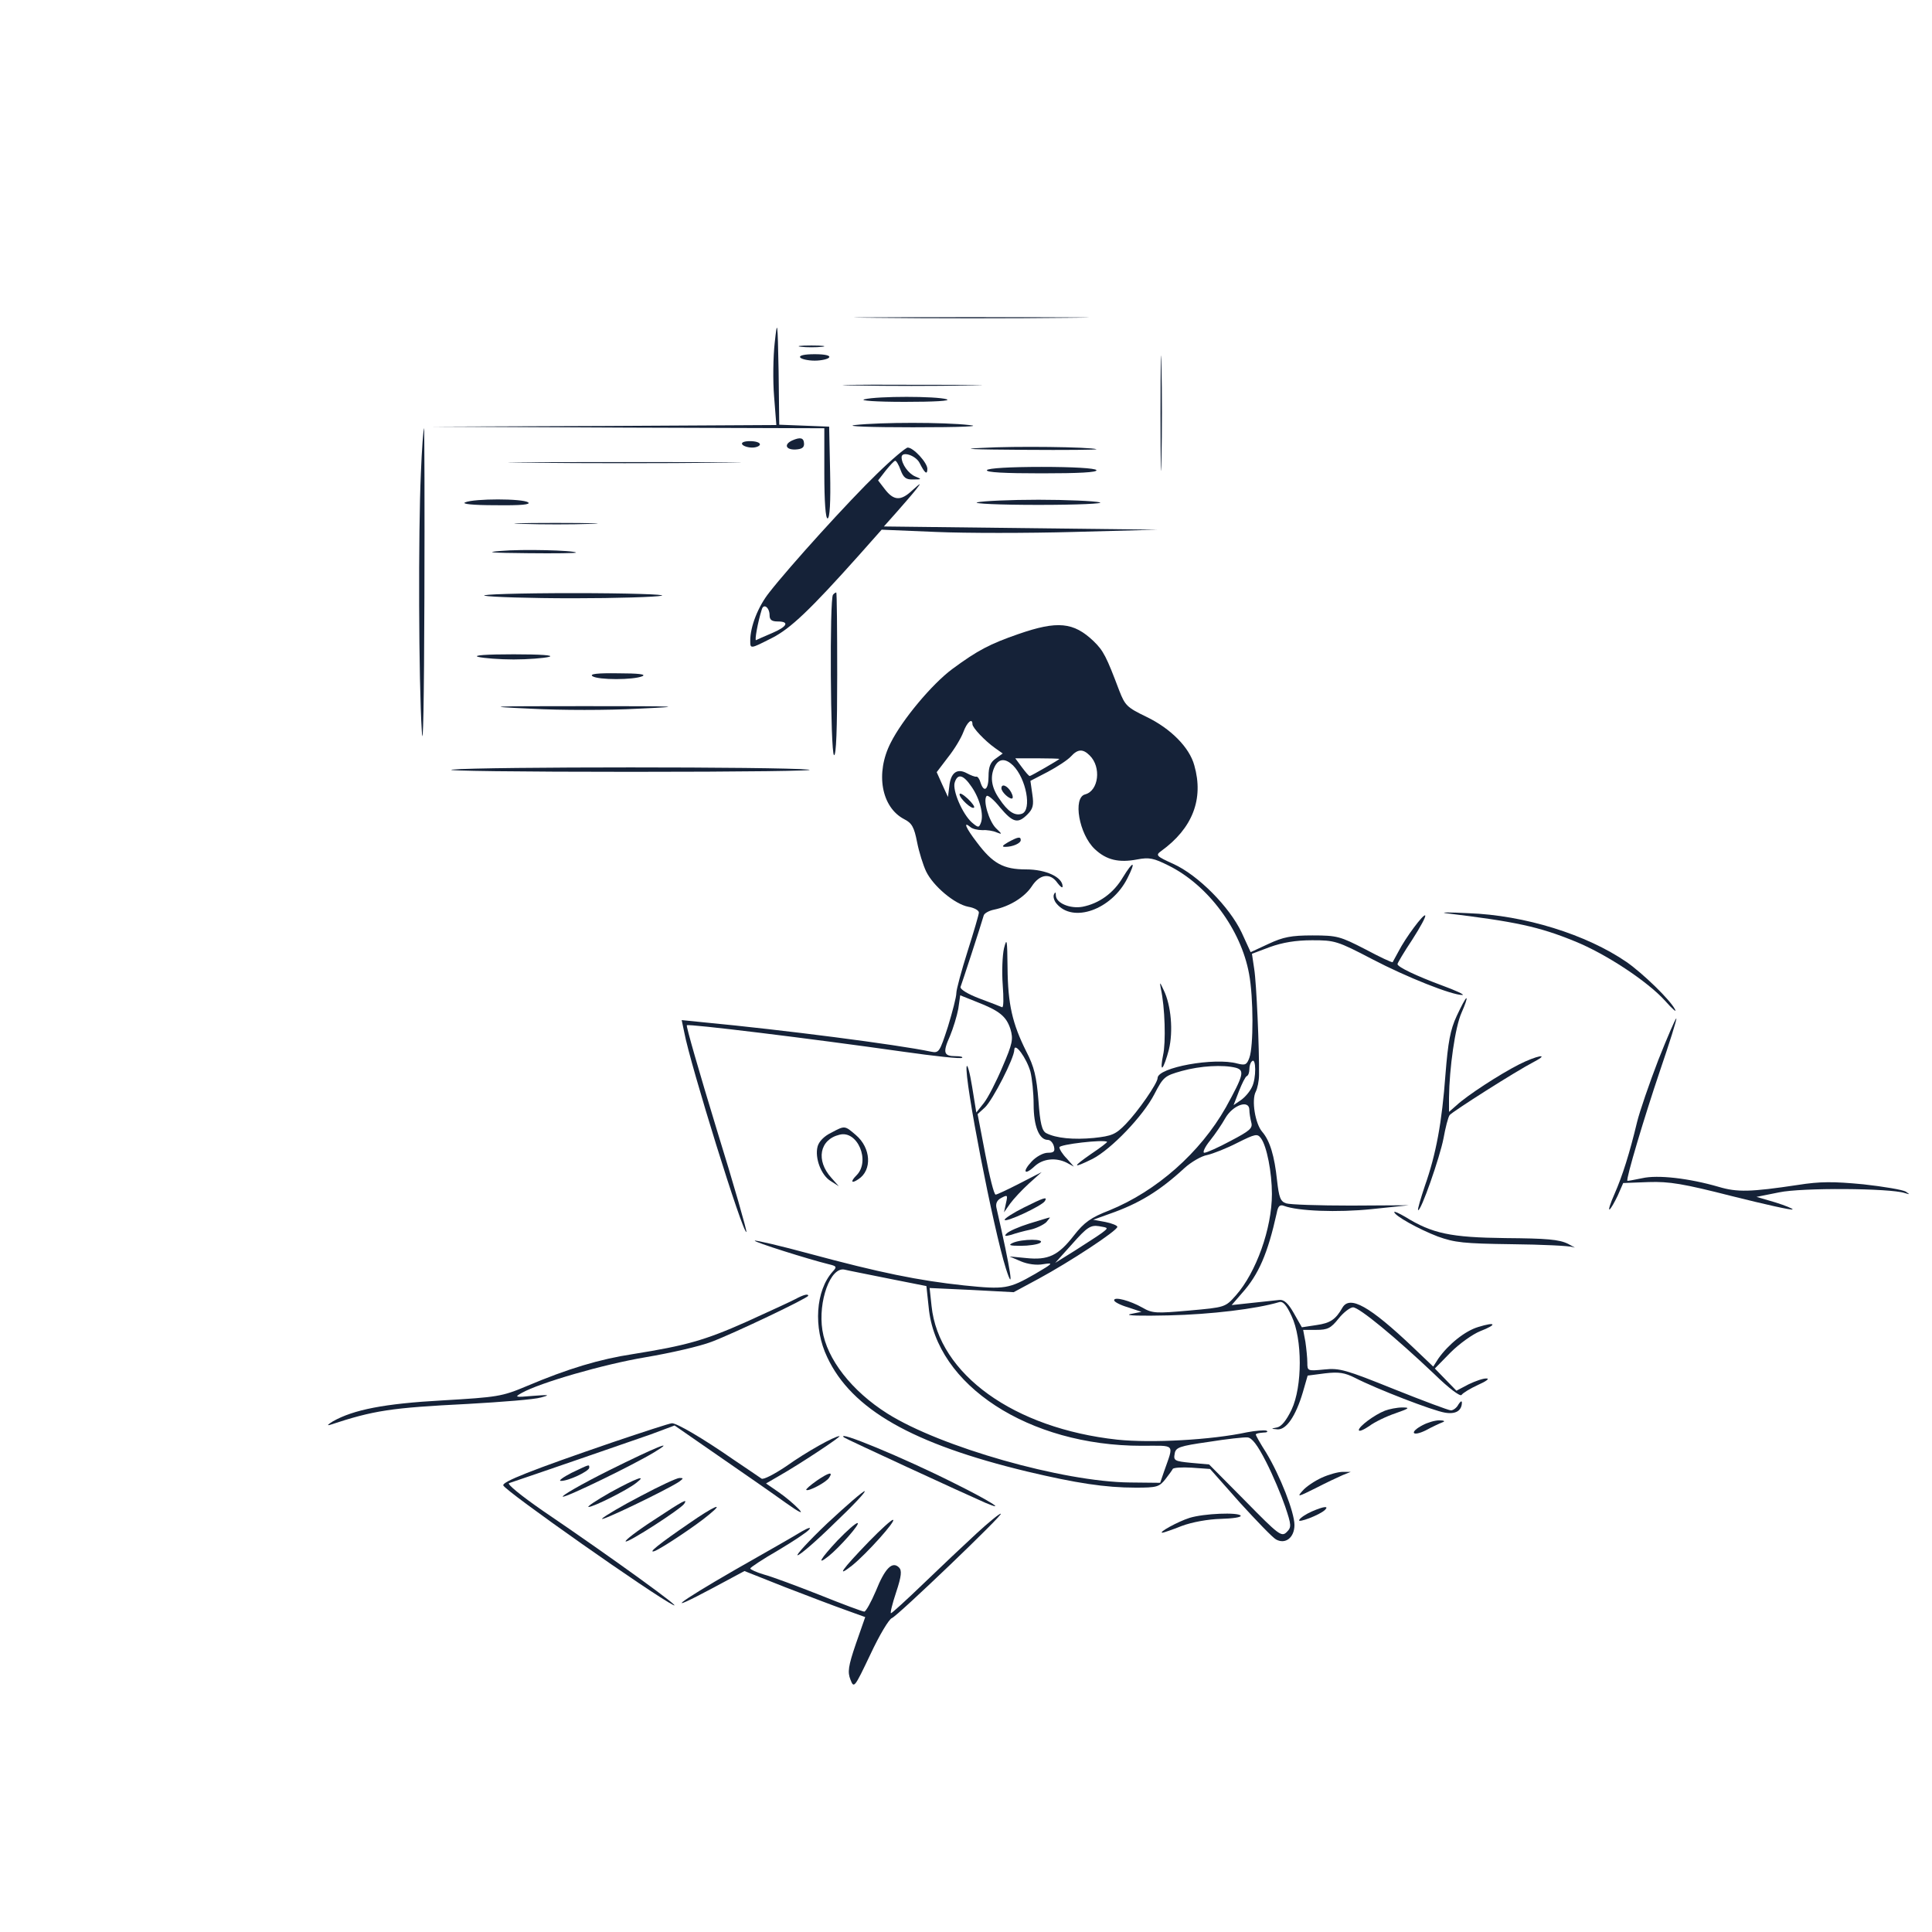 <?xml version="1.0" standalone="no"?>
<!DOCTYPE svg PUBLIC "-//W3C//DTD SVG 20010904//EN"
 "http://www.w3.org/TR/2001/REC-SVG-20010904/DTD/svg10.dtd">
<svg version="1.0" xmlns="http://www.w3.org/2000/svg"
 width="600pt" height="600pt" viewBox="0 0 600 600"
 preserveAspectRatio="xMidYMid meet">

<g transform="translate(0,600) scale(0.1,-0.1)"
fill="#152238" stroke="none">
<path d="M2723 5013 c164 -2 430 -2 590 0 161 1 27 2 -298 2 -324 0 -456 -1
-292 -2z"/>
<path d="M2406 4936 c-5 -44 -6 -119 -2 -167 l7 -89 -538 -3 -538 -2 613 -3
612 -2 0 -140 c0 -89 4 -140 10 -140 7 0 10 50 8 143 l-3 142 -77 3 -78 3 -2
167 c-3 157 -4 162 -12 88z"/>
<path d="M3604 4715 c0 -159 2 -223 3 -142 2 82 2 212 0 290 -1 78 -3 12 -3
-148z"/>
<path d="M2488 4923 c17 -2 47 -2 65 0 17 2 3 4 -33 4 -36 0 -50 -2 -32 -4z"/>
<path d="M2485 4890 c3 -5 24 -10 45 -10 21 0 42 5 45 10 4 6 -13 10 -45 10
-32 0 -49 -4 -45 -10z"/>
<path d="M2657 4803 c94 -2 252 -2 350 0 98 1 21 2 -172 2 -192 1 -273 -1
-178 -2z"/>
<path d="M2685 4760 c-18 -4 34 -8 125 -8 91 0 145 3 130 8 -32 10 -215 10
-255 0z"/>
<path d="M2655 4680 c-33 -4 47 -7 180 -7 153 0 216 3 175 7 -79 9 -273 9
-355 0z"/>
<path d="M1307 4528 c-8 -177 -7 -644 3 -798 4 -70 7 92 8 413 1 290 0 527 -1
527 -2 0 -7 -64 -10 -142z"/>
<path d="M2460 4632 c-26 -12 -20 -29 10 -28 20 1 28 6 27 19 -1 18 -12 20
-37 9z"/>
<path d="M2305 4620 c3 -5 17 -10 31 -10 13 0 24 5 24 10 0 6 -14 10 -31 10
-17 0 -28 -4 -24 -10z"/>
<path d="M3050 4609 c-73 -3 -33 -5 130 -6 129 -1 231 0 225 2 -20 7 -253 10
-355 4z"/>
<path d="M2723 4528 c-87 -84 -270 -286 -334 -368 -35 -44 -59 -106 -59 -149
0 -27 -1 -27 68 8 57 29 118 87 269 256 l71 80 169 -7 c92 -4 285 -4 428 0
l260 7 -425 5 -425 5 40 45 c22 25 49 56 60 70 17 22 16 22 -12 -3 -36 -34
-58 -32 -86 5 l-20 26 24 31 c13 16 26 30 29 30 3 1 11 -12 17 -29 9 -24 17
-30 40 -29 26 0 26 1 6 9 -22 9 -43 39 -43 60 0 20 44 6 56 -18 16 -32 24 -38
24 -18 0 19 -43 66 -61 66 -6 0 -50 -37 -96 -82z m-333 -439 c0 -14 7 -19 25
-19 38 0 30 -16 -17 -36 -24 -10 -46 -20 -50 -22 -5 -3 5 55 18 96 6 19 24 5
24 -19z"/>
<path d="M1647 4563 c161 -2 425 -2 585 0 161 1 30 2 -292 2 -322 0 -453 -1
-293 -2z"/>
<path d="M3065 4540 c-4 -7 55 -10 170 -10 115 0 174 3 170 10 -4 6 -72 10
-170 10 -98 0 -166 -4 -170 -10z"/>
<path d="M1445 4440 c-13 -5 22 -9 95 -9 78 -1 110 2 100 9 -18 12 -167 12
-195 0z"/>
<path d="M3035 4440 c-16 -4 69 -8 190 -8 121 0 207 4 190 8 -16 4 -102 8
-190 8 -88 0 -173 -4 -190 -8z"/>
<path d="M1623 4373 c59 -2 154 -2 210 0 56 1 8 3 -108 3 -115 0 -161 -2 -102
-3z"/>
<path d="M1555 4289 c-52 -4 -30 -6 84 -7 85 -1 152 0 150 2 -8 7 -167 11
-234 5z"/>
<path d="M1505 4150 c17 -4 140 -8 275 -8 135 0 259 4 275 8 17 4 -107 8 -275
8 -168 0 -291 -4 -275 -8z"/>
<path d="M2587 4153 c-11 -11 -8 -491 3 -498 7 -4 10 82 10 249 0 141 -1 256
-3 256 -2 0 -7 -3 -10 -7z"/>
<path d="M3163 4031 c-89 -31 -126 -50 -206 -109 -63 -47 -155 -157 -191 -229
-48 -94 -29 -200 42 -237 24 -12 31 -25 40 -71 6 -31 19 -72 28 -91 22 -46 89
-102 131 -110 18 -3 33 -11 33 -18 0 -6 -16 -60 -35 -120 -19 -60 -35 -119
-35 -130 0 -12 -12 -58 -26 -104 -26 -80 -28 -83 -53 -78 -104 22 -462 68
-705 91 l-69 7 8 -38 c18 -98 183 -629 193 -620 2 3 -39 147 -93 321 -53 174
-95 319 -92 321 5 5 375 -40 671 -82 98 -14 181 -23 184 -19 3 3 -6 5 -21 5
-36 0 -40 11 -17 62 10 24 22 63 26 85 l6 42 50 -20 c72 -28 93 -45 106 -85 9
-31 7 -44 -25 -118 -19 -45 -45 -96 -58 -112 l-23 -29 -13 80 c-7 44 -15 72
-17 63 -8 -37 83 -505 122 -628 27 -84 15 -5 -29 187 -4 15 1 26 15 33 19 10
20 9 14 -17 l-6 -28 19 27 c11 15 37 43 59 63 l39 35 -68 -35 c-37 -19 -71
-35 -75 -35 -5 0 -19 56 -32 125 l-24 125 23 21 c24 23 91 153 91 179 1 25 38
-26 50 -68 5 -20 10 -66 10 -102 0 -67 17 -110 44 -110 8 0 16 -9 19 -20 4
-16 0 -20 -19 -20 -14 0 -36 -12 -50 -27 -30 -32 -23 -45 9 -15 26 24 66 28
100 11 l22 -12 -22 25 c-13 13 -23 29 -23 35 0 9 138 25 148 17 2 -1 -20 -18
-50 -38 -59 -41 -58 -46 5 -15 58 30 157 133 192 201 28 54 32 57 85 72 58 16
128 20 168 10 28 -8 24 -23 -31 -123 -80 -141 -215 -260 -362 -320 -57 -22
-78 -37 -110 -78 -49 -63 -80 -77 -148 -70 l-52 5 35 -15 c21 -9 49 -13 70 -9
33 5 31 3 -25 -30 -82 -47 -94 -49 -221 -36 -141 15 -263 40 -478 98 -92 25
-170 43 -172 41 -4 -4 168 -58 229 -73 25 -6 27 -8 13 -23 -53 -59 -61 -174
-17 -266 76 -162 264 -269 621 -355 152 -36 242 -50 337 -50 65 0 73 2 92 26
11 14 21 28 23 32 2 4 28 6 59 4 l57 -4 93 -105 c52 -57 102 -109 112 -114 29
-16 57 6 57 45 0 40 -45 154 -88 225 -18 28 -32 53 -32 56 0 3 10 5 23 6 12 0
16 3 10 6 -7 2 -34 0 -60 -5 -111 -24 -297 -34 -403 -23 -321 35 -555 203
-577 415 l-6 56 130 -6 131 -7 78 42 c96 52 244 149 244 161 0 4 -17 11 -37
15 l-38 7 50 18 c92 32 156 71 234 143 20 18 52 37 70 40 18 4 61 21 94 38 56
28 62 29 73 14 18 -24 34 -106 34 -173 0 -107 -49 -244 -112 -315 -33 -37 -33
-37 -145 -47 -102 -9 -114 -9 -145 9 -39 22 -88 35 -88 23 0 -5 19 -15 43 -22
l42 -14 -35 -7 c-19 -5 35 -6 120 -4 131 3 271 20 342 41 12 4 23 -8 39 -43
34 -71 34 -219 0 -291 -16 -33 -31 -52 -45 -55 -20 -4 -20 -4 2 -6 27 -1 56
41 78 115 l15 52 54 7 c43 5 61 2 93 -14 68 -35 242 -102 279 -108 34 -6 53 6
53 32 -1 6 -5 2 -11 -7 -5 -10 -16 -18 -23 -18 -7 0 -87 30 -177 66 -149 60
-169 66 -216 61 -52 -5 -53 -5 -53 21 0 15 -3 44 -6 65 l-7 37 41 0 c35 0 45
5 69 35 15 19 36 35 45 35 19 0 133 -94 252 -207 46 -45 81 -71 85 -65 4 6 27
20 51 31 25 11 37 20 27 20 -10 1 -35 -8 -56 -18 l-38 -20 -34 35 -33 34 49
50 c27 27 69 57 92 66 54 21 49 30 -6 13 -41 -12 -93 -54 -124 -98 l-16 -25
-63 60 c-135 128 -196 162 -219 123 -21 -37 -38 -48 -80 -54 l-46 -7 -25 44
c-17 30 -30 42 -44 41 -10 -1 -48 -5 -84 -9 l-65 -7 32 37 c52 58 80 123 108
249 4 22 10 27 23 22 42 -16 165 -21 272 -10 l115 12 -180 -1 c-99 0 -190 3
-201 7 -18 6 -22 19 -28 71 -8 76 -22 123 -46 151 -22 25 -34 99 -20 125 5 10
10 33 10 52 1 79 -8 287 -15 329 l-7 47 56 21 c39 14 80 21 131 21 70 0 78 -2
187 -59 105 -55 248 -112 280 -111 7 1 -21 14 -62 29 -81 30 -140 58 -140 67
0 3 20 37 46 76 25 39 43 72 40 75 -5 6 -61 -69 -83 -112 -9 -16 -17 -31 -18
-33 -2 -2 -40 16 -85 40 -78 40 -87 43 -164 43 -66 0 -91 -5 -136 -26 l-56
-26 -28 61 c-38 80 -135 178 -212 213 -53 24 -56 27 -38 40 97 70 133 161 103
266 -15 56 -74 115 -149 151 -60 29 -66 35 -84 81 -40 106 -49 124 -80 154
-62 59 -112 64 -233 22z m-143 -280 c0 -11 39 -52 70 -74 l24 -17 -22 -16
c-16 -11 -22 -25 -22 -55 0 -41 -14 -53 -25 -19 -3 11 -9 19 -13 18 -4 -1 -17
4 -30 11 -30 16 -50 1 -54 -42 l-4 -32 -18 39 -17 38 35 46 c20 25 41 60 48
79 11 30 28 45 28 24z m364 -97 c37 -36 28 -110 -14 -121 -39 -10 -19 -124 30
-170 36 -34 75 -43 132 -32 37 7 51 4 97 -19 123 -61 225 -199 250 -336 14
-74 14 -226 1 -261 -8 -22 -13 -24 -37 -18 -71 20 -248 -12 -248 -45 0 -16
-61 -104 -99 -143 -31 -32 -43 -37 -99 -43 -63 -6 -117 -1 -148 15 -13 7 -19
30 -24 101 -6 74 -13 105 -38 153 -43 86 -57 146 -58 260 -1 87 -2 95 -11 60
-5 -22 -7 -73 -4 -113 3 -41 3 -72 -2 -70 -4 2 -35 14 -70 27 -37 14 -61 29
-59 36 4 10 62 187 72 222 2 7 17 15 32 18 49 10 95 39 117 72 25 39 58 43 80
11 9 -12 16 -17 16 -11 0 29 -52 53 -113 53 -71 0 -104 18 -154 85 -33 43 -43
66 -20 47 6 -6 23 -10 37 -10 14 1 34 -2 45 -7 18 -7 18 -6 -2 13 -22 22 -41
87 -29 100 4 4 23 -12 42 -36 40 -47 55 -51 85 -21 17 17 20 29 15 62 l-6 42
54 28 c30 16 62 37 72 48 21 23 37 24 58 3z m-94 -11 c0 -2 -88 -53 -92 -53
-3 0 -13 12 -25 28 l-20 27 69 0 c37 0 68 -1 68 -2z m-144 -20 c41 -41 59
-138 28 -150 -22 -8 -44 6 -71 47 -25 36 -29 70 -13 101 13 24 33 24 56 2z
m-129 -66 c26 -37 39 -88 29 -113 -6 -15 -8 -15 -28 2 -29 26 -61 100 -53 124
9 29 27 24 52 -13z m871 -933 c-7 -15 -23 -33 -35 -41 l-22 -15 17 44 c9 23
20 45 24 46 5 2 8 12 8 21 0 10 3 21 8 25 13 14 14 -53 0 -80z m-8 -71 c0 -10
3 -27 6 -39 5 -18 -5 -26 -64 -57 -39 -21 -75 -37 -82 -37 -6 0 1 17 18 38 16
20 37 51 47 69 24 42 75 59 75 26z m-458 -382 c-12 -9 -50 -33 -84 -55 l-61
-38 53 59 c46 52 57 59 83 55 30 -5 30 -5 9 -21z m-661 -142 l116 -23 7 -65
c22 -243 312 -431 661 -431 108 0 101 9 70 -80 l-12 -35 -94 1 c-208 2 -588
110 -753 214 -111 70 -188 169 -202 259 -14 89 25 198 69 188 12 -3 74 -15
138 -28z m1171 -569 c21 -41 47 -103 59 -138 20 -59 20 -65 5 -80 -16 -16 -25
-9 -129 97 l-112 113 -56 5 c-51 5 -55 7 -51 28 3 20 14 24 105 37 56 9 111
15 121 14 14 -1 31 -23 58 -76z"/>
<path d="M3130 3384 c-17 -10 -20 -14 -8 -14 23 0 48 11 48 21 0 12 -9 10 -40
-7z"/>
<path d="M3487 3275 c-29 -49 -74 -81 -125 -91 -38 -7 -82 11 -83 35 0 11 -2
12 -6 3 -3 -7 1 -20 8 -28 51 -62 171 -19 220 78 28 55 19 57 -14 3z"/>
<path d="M3605 2930 c13 -57 16 -168 7 -207 -5 -24 -6 -41 -2 -38 4 3 13 28
20 55 14 57 7 138 -16 185 -12 26 -13 27 -9 5z"/>
<path d="M3110 3552 c0 -11 22 -32 32 -32 5 0 4 9 -2 20 -11 20 -30 28 -30 12z"/>
<path d="M2980 3533 c0 -12 38 -48 45 -41 3 2 -6 15 -20 28 -14 13 -25 19 -25
13z"/>
<path d="M1485 3960 c17 -4 66 -8 110 -8 44 0 94 4 110 8 18 5 -26 8 -110 8
-84 0 -128 -3 -110 -8z"/>
<path d="M1840 3900 c18 -12 127 -12 155 0 13 6 -13 9 -75 9 -65 1 -90 -2 -80
-9z"/>
<path d="M1650 3799 c91 -5 239 -5 330 0 152 7 139 8 -165 8 -304 0 -317 -1
-165 -8z"/>
<path d="M1405 3610 c-38 -4 211 -7 555 -7 344 0 591 3 550 7 -93 9 -1009 9
-1105 0z"/>
<path d="M4490 3164 c216 -26 290 -42 400 -87 97 -39 227 -125 281 -185 23
-26 37 -38 31 -27 -15 30 -100 112 -150 147 -125 86 -318 146 -492 152 -58 3
-89 3 -70 0z"/>
<path d="M4524 2845 c-20 -43 -27 -81 -35 -182 -11 -149 -29 -247 -64 -346
-13 -39 -23 -73 -21 -75 8 -7 68 165 79 223 6 33 14 65 19 72 9 11 205 136
263 166 51 27 7 19 -48 -9 -59 -30 -161 -96 -194 -127 l-23 -20 0 44 c1 91 19
220 39 264 11 25 18 45 15 45 -3 0 -16 -25 -30 -55z"/>
<path d="M5150 2708 c-28 -73 -58 -160 -66 -193 -23 -96 -45 -166 -70 -223
-13 -29 -20 -51 -15 -48 4 3 15 22 25 43 l17 39 79 3 c65 2 107 -5 260 -44
100 -25 184 -44 187 -41 2 2 -22 12 -54 22 l-58 17 70 14 c70 15 345 13 390
-2 17 -5 17 -5 4 4 -9 6 -69 16 -132 23 -94 9 -134 9 -204 -2 -146 -22 -188
-23 -245 -6 -93 27 -190 38 -238 27 -25 -5 -45 -9 -46 -8 -5 5 52 196 101 341
30 88 53 161 51 163 -2 2 -27 -56 -56 -129z"/>
<path d="M2581 2482 c-21 -10 -38 -27 -42 -43 -9 -35 11 -89 41 -107 l25 -16
-23 26 c-49 54 -37 119 25 134 56 15 97 -82 53 -126 -20 -20 -16 -27 6 -12 43
28 39 97 -8 137 -35 30 -34 30 -77 7z"/>
<path d="M3178 2249 c-32 -16 -58 -33 -58 -37 0 -11 116 43 125 58 9 15 -3 11
-67 -21z"/>
<path d="M4330 2236 c0 -11 75 -53 135 -76 53 -19 80 -22 230 -24 94 -1 179
-5 190 -9 11 -4 4 0 -15 10 -28 14 -67 17 -195 18 -170 2 -227 14 -311 66 -19
11 -34 18 -34 15z"/>
<path d="M3196 2200 c-32 -10 -64 -24 -70 -31 -8 -8 -5 -9 14 -4 14 5 40 12
59 16 19 4 41 15 50 23 8 9 13 16 11 15 -3 0 -31 -9 -64 -19z"/>
<path d="M3145 2140 c-15 -7 -9 -9 25 -9 25 0 52 4 60 9 19 13 -56 13 -85 0z"/>
<path d="M2469 1965 c-15 -8 -83 -39 -151 -70 -130 -58 -189 -74 -351 -100
-105 -16 -202 -45 -332 -100 -76 -32 -90 -34 -260 -44 -182 -10 -277 -29 -341
-65 -16 -10 -20 -14 -9 -11 136 45 189 53 428 65 106 6 208 14 227 20 30 8 26
9 -25 5 -56 -5 -58 -4 -35 9 57 32 254 89 385 111 77 13 169 34 205 48 69 26
300 136 300 143 0 7 -15 3 -41 -11z"/>
<path d="M4301 1619 c-33 -13 -81 -49 -81 -60 0 -6 14 0 32 12 17 13 55 31 82
40 43 15 46 18 21 18 -16 0 -41 -5 -54 -10z"/>
<path d="M4418 1574 c-42 -22 -33 -37 10 -16 20 11 44 22 52 25 9 3 5 6 -10 6
-14 0 -37 -7 -52 -15z"/>
<path d="M1903 1521 c-254 -87 -344 -123 -340 -134 5 -17 468 -342 527 -371
40 -20 -186 144 -404 292 -68 47 -113 84 -105 86 60 20 379 130 439 151 l75
28 140 -97 c77 -53 169 -117 205 -143 42 -30 57 -37 41 -20 -13 14 -41 38 -63
53 l-39 27 38 22 c67 38 198 125 190 125 -15 0 -103 -49 -166 -94 -36 -24 -70
-42 -76 -38 -6 4 -45 31 -87 59 -98 68 -176 113 -191 113 -7 0 -89 -27 -184
-59z"/>
<path d="M2621 1536 c4 -4 377 -176 439 -203 71 -30 12 7 -97 61 -157 79 -370
167 -342 142z"/>
<path d="M1890 1433 c-84 -42 -148 -79 -142 -81 10 -3 218 98 284 138 71 43 5
16 -142 -57z"/>
<path d="M1775 1426 c-27 -14 -42 -25 -33 -25 22 -1 88 30 88 41 0 11 2 11
-55 -16z"/>
<path d="M2537 1402 c-20 -14 -35 -27 -33 -29 6 -6 63 24 71 38 13 19 0 17
-38 -9z"/>
<path d="M4105 1411 c-22 -10 -49 -28 -60 -41 -18 -20 -14 -19 40 8 33 17 71
35 85 41 l25 10 -25 0 c-14 0 -43 -8 -65 -18z"/>
<path d="M1895 1365 c-44 -25 -74 -45 -67 -45 15 0 119 52 147 74 38 29 0 15
-80 -29z"/>
<path d="M1990 1354 c-58 -30 -112 -62 -120 -70 -13 -14 203 90 240 115 13 10
13 11 0 11 -8 0 -62 -25 -120 -56z"/>
<path d="M2570 1270 c-58 -55 -99 -100 -93 -100 7 0 59 45 115 100 57 54 99
99 93 99 -5 0 -57 -45 -115 -99z"/>
<path d="M2030 1279 c-51 -33 -90 -63 -87 -66 6 -6 172 101 182 117 11 17 -1
11 -95 -51z"/>
<path d="M2140 1269 c-92 -63 -131 -94 -107 -86 21 8 130 80 170 114 50 41 13
25 -63 -28z"/>
<path d="M4074 1306 c-18 -8 -35 -19 -39 -26 -8 -12 64 15 80 31 13 13 -4 11
-41 -5z"/>
<path d="M3033 1238 c-37 -34 -111 -104 -164 -155 -53 -51 -99 -93 -102 -93
-3 0 4 29 16 65 17 51 18 68 9 77 -21 21 -44 -3 -72 -73 -15 -35 -31 -64 -36
-64 -5 0 -67 23 -139 52 -71 28 -149 57 -172 63 -24 7 -43 16 -43 19 0 3 39
29 86 56 47 28 91 57 97 65 7 8 -2 6 -23 -6 -19 -12 -112 -65 -207 -119 -184
-106 -227 -141 -68 -56 l97 52 126 -50 c70 -27 154 -59 188 -71 l61 -22 -29
-83 c-24 -70 -26 -88 -17 -111 11 -28 12 -27 62 78 28 60 58 110 67 113 17 6
349 324 338 324 -4 1 -38 -27 -75 -61z"/>
<path d="M3694 1286 c-35 -11 -99 -46 -84 -46 3 0 30 9 60 21 32 12 82 21 121
22 37 1 65 5 62 10 -7 11 -114 7 -159 -7z"/>
<path d="M2699 1213 c-85 -88 -104 -115 -53 -75 45 36 140 142 127 142 -5 0
-38 -30 -74 -67z"/>
<path d="M2601 1216 c-54 -58 -66 -79 -28 -49 34 27 101 103 90 103 -6 0 -33
-24 -62 -54z"/>
</g>
</svg>
